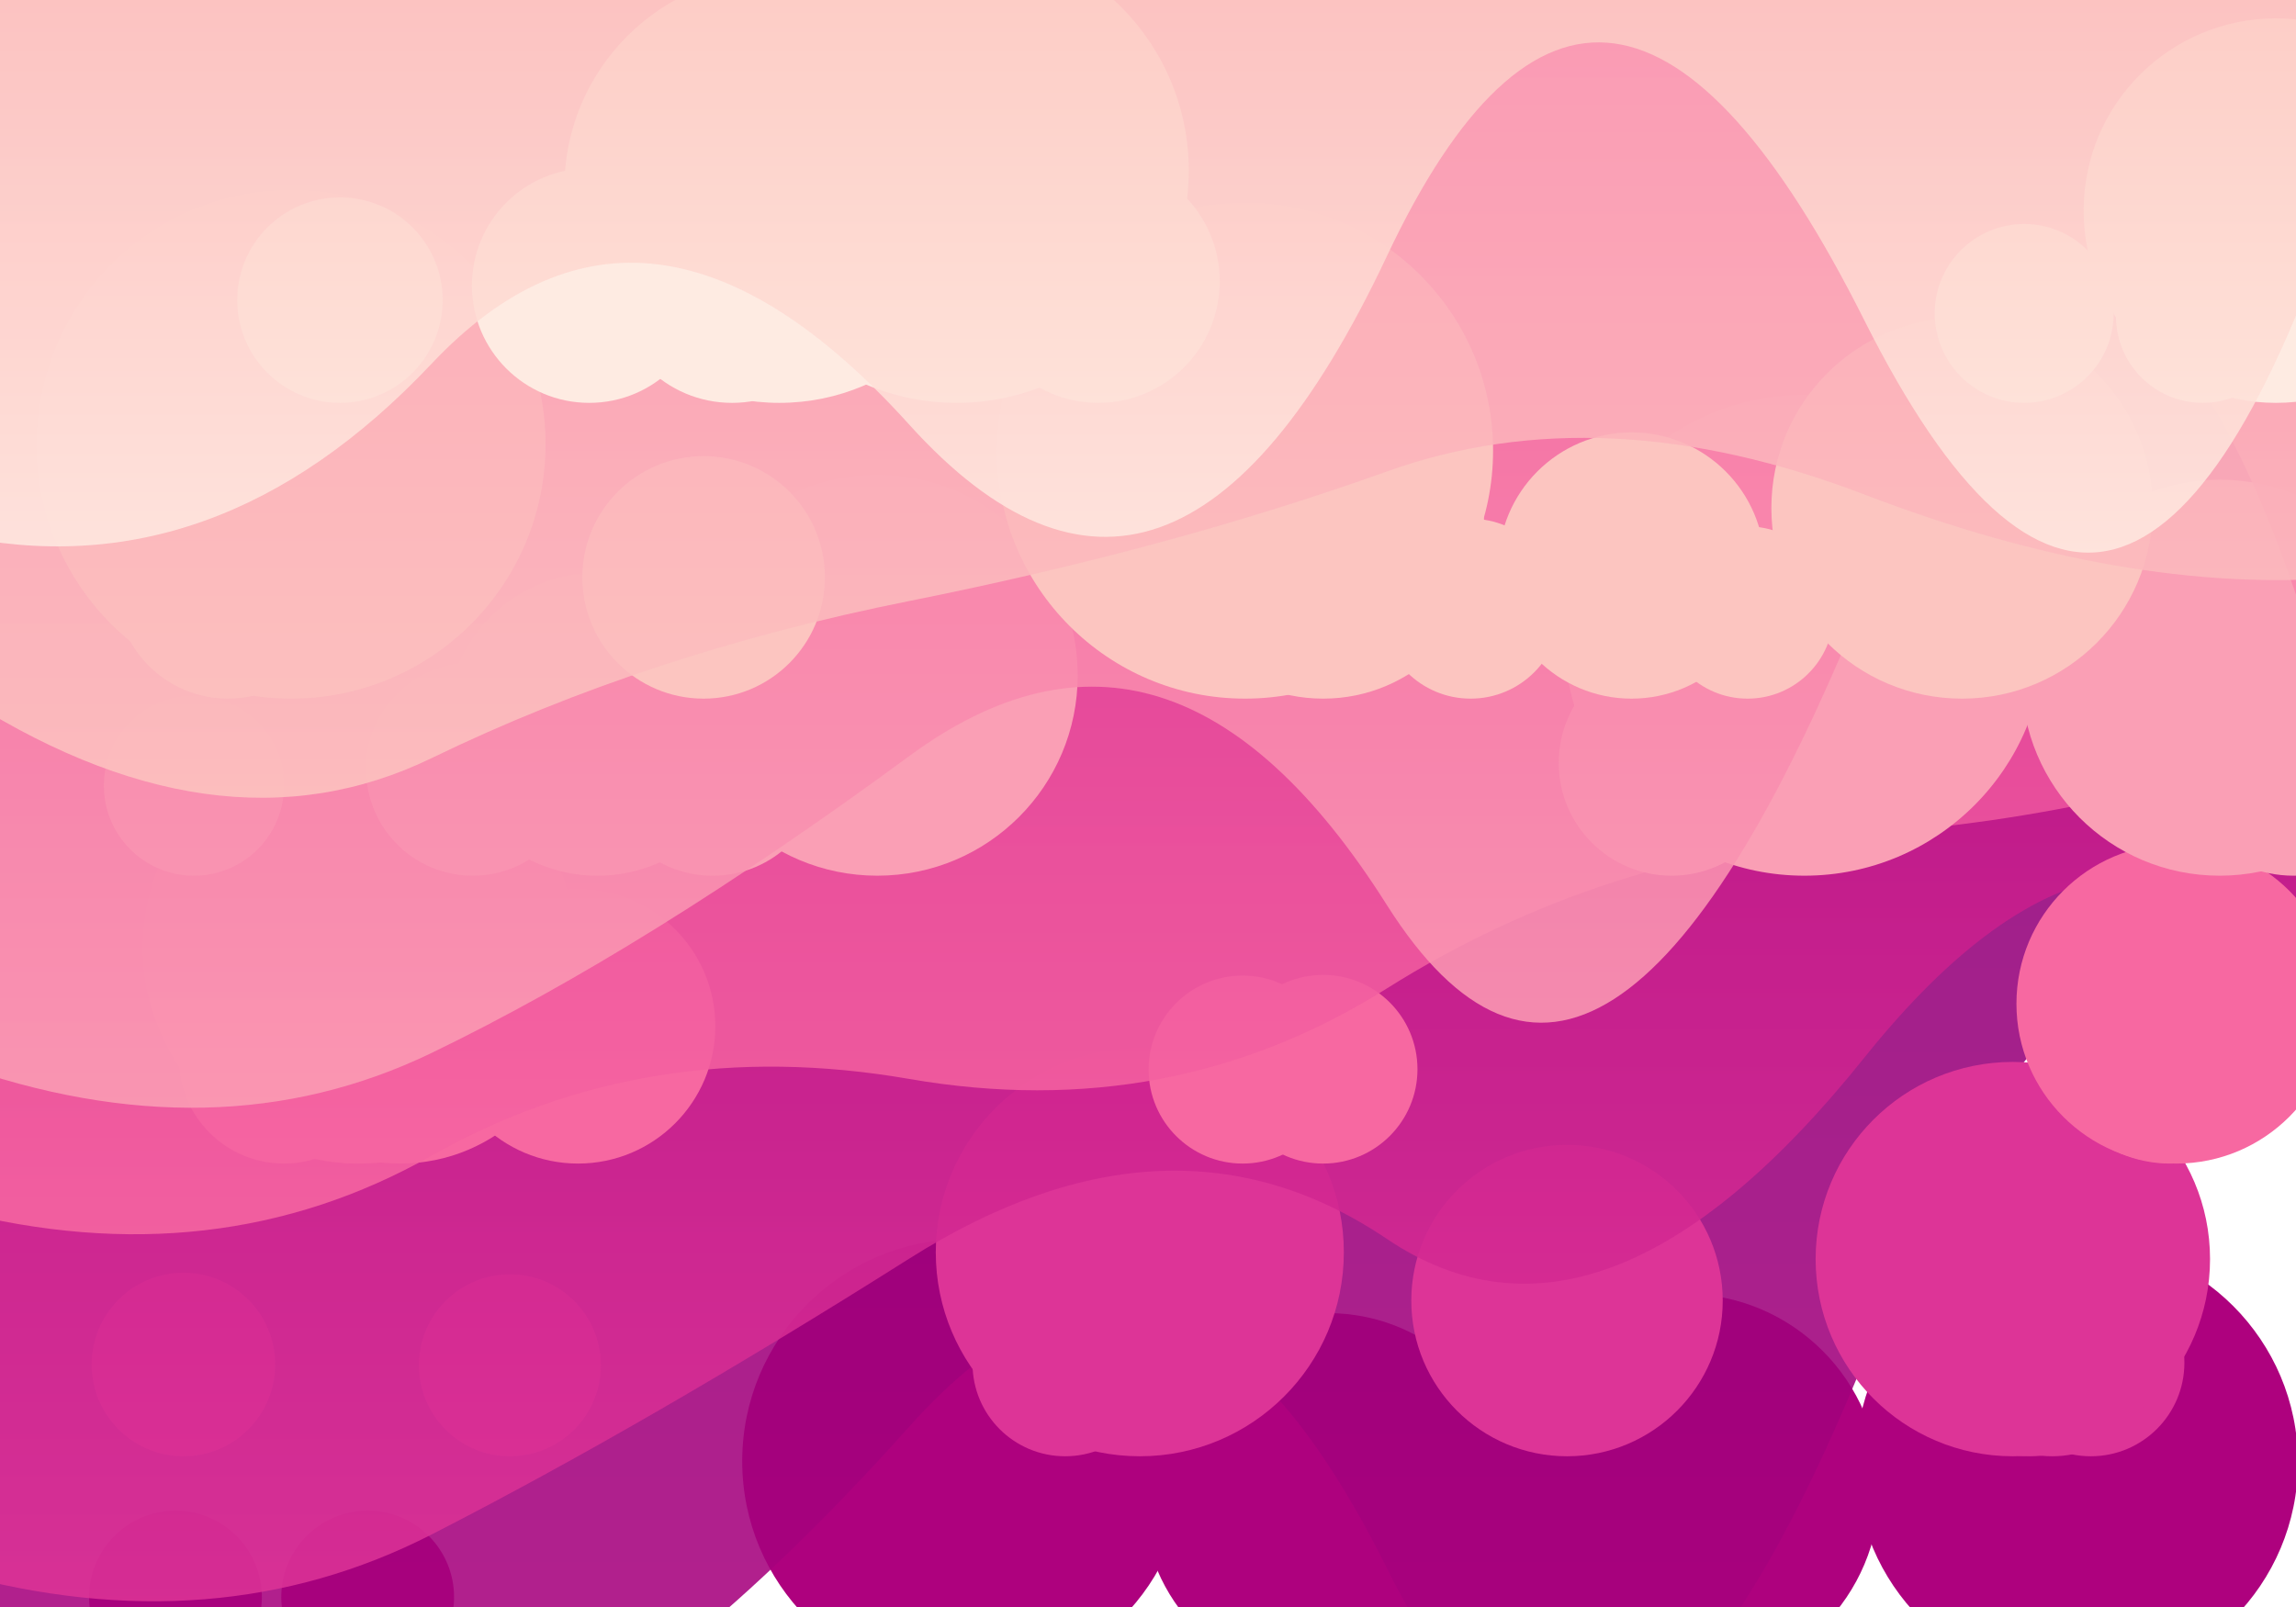 <svg xmlns="http://www.w3.org/2000/svg" xmlns:xlink="http://www.w3.org/1999/xlink" viewBox="0 0 500 350" preserveAspectRatio="xMidYMid" width="500" height="350" style="shape-rendering: auto; display: block; background: rgb(108, 0, 105);"><g><defs><filter height="3" width="3" y="-1" x="-1" id="f-f">
  <feGaussianBlur stdDeviation="5"/>
  <feComponentTransfer result="cutoff">
    <feFuncA intercept="-60" slope="100" type="linear"/>
  </feComponentTransfer>
</filter><linearGradient y2="1" y1="0" x2="0" x1="0" id="lg-1pehtnqth7u-0">
  <stop offset="0" stop-color="#7a0177"/>
  <stop offset="1" stop-color="#ae017e"/>
</linearGradient><linearGradient y2="1" y1="0" x2="0" x1="0" id="lg-1pehtnqth7u-1">
  <stop offset="0" stop-color="#ae017e"/>
  <stop offset="1" stop-color="#dd3497"/>
</linearGradient><linearGradient y2="1" y1="0" x2="0" x1="0" id="lg-1pehtnqth7u-2">
  <stop offset="0" stop-color="#dd3497"/>
  <stop offset="1" stop-color="#f768a1"/>
</linearGradient><linearGradient y2="1" y1="0" x2="0" x1="0" id="lg-1pehtnqth7u-3">
  <stop offset="0" stop-color="#f768a1"/>
  <stop offset="1" stop-color="#fa9fb5"/>
</linearGradient><linearGradient y2="1" y1="0" x2="0" x1="0" id="lg-1pehtnqth7u-4">
  <stop offset="0" stop-color="#fa9fb5"/>
  <stop offset="1" stop-color="#fcc5c0"/>
</linearGradient><linearGradient y2="1" y1="0" x2="0" x1="0" id="lg-1pehtnqth7u-5">
  <stop offset="0" stop-color="#fcc5c0"/>
  <stop offset="1" stop-color="#feebe2"/>
</linearGradient><linearGradient y2="1" y1="0" x2="0" x1="0" id="lg-1pehtnqth7u-6">
  <stop offset="0" stop-color="#feebe2"/>
  <stop offset="1" stop-color="#7a0177"/>
</linearGradient></defs><g filter="url(#f-f)"><circle fill="#ae017e" r="33.33" cy="333.311" cx="299.552">
  <animate begin="0s" values="0;1;0.88" keyTimes="0;0.1;1" repeatCount="indefinite" dur="8.18s" attributeName="fill-opacity"/>
  <animate begin="0s" values="0;33.33;0" keyTimes="0;0.1;1" repeatCount="indefinite" dur="8.18s" type="translate" attributeName="r"/>
  <animate begin="0s" values="333.311;390.924" keyTimes="0;1" repeatCount="indefinite" dur="8.18s" attributeName="cy"/>
</circle><circle fill="#ae017e" r="18.815" cy="347.827" cx="80.067">
  <animate begin="-1.11s" values="0;1;0.88" keyTimes="0;0.1;1" repeatCount="indefinite" dur="5.01s" attributeName="fill-opacity"/>
  <animate begin="-1.11s" values="0;18.815;0" keyTimes="0;0.1;1" repeatCount="indefinite" dur="5.01s" type="translate" attributeName="r"/>
  <animate begin="-1.11s" values="347.827;370.874" keyTimes="0;1" repeatCount="indefinite" dur="5.01s" attributeName="cy"/>
</circle><circle fill="#ae017e" r="22.013" cy="344.628" cx="347.099">
  <animate begin="-2.22s" values="0;1;0.88" keyTimes="0;0.1;1" repeatCount="indefinite" dur="5.48s" attributeName="fill-opacity"/>
  <animate begin="-2.22s" values="0;22.013;0" keyTimes="0;0.1;1" repeatCount="indefinite" dur="5.48s" type="translate" attributeName="r"/>
  <animate begin="-2.22s" values="344.628;379.058" keyTimes="0;1" repeatCount="indefinite" dur="5.48s" attributeName="cy"/>
</circle><circle fill="#ae017e" r="48.395" cy="318.246" cx="210.027">
  <animate begin="-3.33s" values="0;1;0.88" keyTimes="0;0.1;1" repeatCount="indefinite" dur="23.87s" attributeName="fill-opacity"/>
  <animate begin="-3.33s" values="0;48.395;0" keyTimes="0;0.1;1" repeatCount="indefinite" dur="23.87s" type="translate" attributeName="r"/>
  <animate begin="-3.33s" values="318.246;399.33" keyTimes="0;1" repeatCount="indefinite" dur="23.87s" attributeName="cy"/>
</circle><circle fill="#ae017e" r="40.325" cy="326.317" cx="289.202">
  <animate begin="-4.44s" values="0;1;0.88" keyTimes="0;0.1;1" repeatCount="indefinite" dur="11.77s" attributeName="fill-opacity"/>
  <animate begin="-4.44s" values="0;40.325;0" keyTimes="0;0.1;1" repeatCount="indefinite" dur="11.77s" type="translate" attributeName="r"/>
  <animate begin="-4.44s" values="326.317;397.945" keyTimes="0;1" repeatCount="indefinite" dur="11.77s" attributeName="cy"/>
</circle><circle fill="#ae017e" r="42.432" cy="324.209" cx="366.909">
  <animate begin="-5.56s" values="0;1;0.88" keyTimes="0;0.1;1" repeatCount="indefinite" dur="13.57s" attributeName="fill-opacity"/>
  <animate begin="-5.56s" values="0;42.432;0" keyTimes="0;0.1;1" repeatCount="indefinite" dur="13.57s" type="translate" attributeName="r"/>
  <animate begin="-5.56s" values="324.209;396.891" keyTimes="0;1" repeatCount="indefinite" dur="13.57s" attributeName="cy"/>
</circle><circle fill="#ae017e" r="48.15" cy="318.491" cx="452.276">
  <animate begin="-6.67s" values="0;1;0.88" keyTimes="0;0.1;1" repeatCount="indefinite" dur="23.15s" attributeName="fill-opacity"/>
  <animate begin="-6.67s" values="0;48.15;0" keyTimes="0;0.1;1" repeatCount="indefinite" dur="23.15s" type="translate" attributeName="r"/>
  <animate begin="-6.67s" values="318.491;404.942" keyTimes="0;1" repeatCount="indefinite" dur="23.15s" attributeName="cy"/>
</circle><circle fill="#ae017e" r="24.572" cy="342.07" cx="462.126">
  <animate begin="-7.78s" values="0;1;0.88" keyTimes="0;0.1;1" repeatCount="indefinite" dur="5.92s" attributeName="fill-opacity"/>
  <animate begin="-7.78s" values="0;24.572;0" keyTimes="0;0.1;1" repeatCount="indefinite" dur="5.92s" type="translate" attributeName="r"/>
  <animate begin="-7.78s" values="342.07;382.197" keyTimes="0;1" repeatCount="indefinite" dur="5.92s" attributeName="cy"/>
</circle><circle fill="#ae017e" r="18.812" cy="347.83" cx="38.213">
  <animate begin="-8.89s" values="0;1;0.88" keyTimes="0;0.1;1" repeatCount="indefinite" dur="5.01s" attributeName="fill-opacity"/>
  <animate begin="-8.89s" values="0;18.812;0" keyTimes="0;0.1;1" repeatCount="indefinite" dur="5.01s" type="translate" attributeName="r"/>
  <animate begin="-8.89s" values="347.83;372.716" keyTimes="0;1" repeatCount="indefinite" dur="5.01s" attributeName="cy"/>
</circle><path fill-opacity="0.88" fill="url(#lg-1pehtnqth7u-0)" d="M-10 -10L-10 366.10Q47 407.73 94 391.13T198 310.73T302 341.53T406 296.16T510 249.37L500 -10Z">
  <animate values="M-10 -10L-10 366.10Q47 407.73 94 391.13T198 310.73T302 341.53T406 296.16T510 249.37L500 -10Z;M-10 -10L-10 380.43Q47 345.19 94 315.08T198 360.89T302 291.57T406 288.71T510 295.33L500 -10Z;M-10 -10L-10 365.46Q47 418.42 94 400.29T198 339.55T302 341.12T406 260.44T510 233.38L500 -10Z;M-10 -10L-10 366.10Q47 407.73 94 391.13T198 310.73T302 341.53T406 296.16T510 249.37L500 -10Z" begin="-8.89s" keySplines="0.5 0 0.5 1;0.5 0 0.5 1;0.5 0 0.5 1" calcMode="spline" keyTimes="0;0.333;0.667;1" repeatCount="indefinite" dur="10s" attributeName="d"/>
</path></g><g filter="url(#f-f)"><circle fill="#dd3497" r="20.373" cy="296.798" cx="455.322">
  <animate begin="0s" values="0;1;0.88" keyTimes="0;0.1;1" repeatCount="indefinite" dur="5.23s" attributeName="fill-opacity"/>
  <animate begin="0s" values="0;20.373;0" keyTimes="0;0.1;1" repeatCount="indefinite" dur="5.23s" type="translate" attributeName="r"/>
  <animate begin="0s" values="296.798;361.107" keyTimes="0;1" repeatCount="indefinite" dur="5.23s" attributeName="cy"/>
</circle><circle fill="#dd3497" r="22.668" cy="294.503" cx="446.916">
  <animate begin="-1.11s" values="0;1;0.88" keyTimes="0;0.1;1" repeatCount="indefinite" dur="5.58s" attributeName="fill-opacity"/>
  <animate begin="-1.11s" values="0;22.668;0" keyTimes="0;0.1;1" repeatCount="indefinite" dur="5.58s" type="translate" attributeName="r"/>
  <animate begin="-1.11s" values="294.503;371.626" keyTimes="0;1" repeatCount="indefinite" dur="5.58s" attributeName="cy"/>
</circle><circle fill="#dd3497" r="20.172" cy="296.999" cx="231.96">
  <animate begin="-2.22s" values="0;1;0.88" keyTimes="0;0.1;1" repeatCount="indefinite" dur="5.20s" attributeName="fill-opacity"/>
  <animate begin="-2.22s" values="0;20.172;0" keyTimes="0;0.1;1" repeatCount="indefinite" dur="5.20s" type="translate" attributeName="r"/>
  <animate begin="-2.22s" values="296.999;355.724" keyTimes="0;1" repeatCount="indefinite" dur="5.20s" attributeName="cy"/>
</circle><circle fill="#dd3497" r="44.432" cy="272.739" cx="248.216">
  <animate begin="-3.33s" values="0;1;0.88" keyTimes="0;0.1;1" repeatCount="indefinite" dur="15.87s" attributeName="fill-opacity"/>
  <animate begin="-3.33s" values="0;44.432;0" keyTimes="0;0.1;1" repeatCount="indefinite" dur="15.87s" type="translate" attributeName="r"/>
  <animate begin="-3.33s" values="272.739;382.998" keyTimes="0;1" repeatCount="indefinite" dur="15.87s" attributeName="cy"/>
</circle><circle fill="#dd3497" r="19.815" cy="297.356" cx="111.041">
  <animate begin="-4.44s" values="0;1;0.88" keyTimes="0;0.1;1" repeatCount="indefinite" dur="5.15s" attributeName="fill-opacity"/>
  <animate begin="-4.44s" values="0;19.815;0" keyTimes="0;0.1;1" repeatCount="indefinite" dur="5.15s" type="translate" attributeName="r"/>
  <animate begin="-4.44s" values="297.356;356.463" keyTimes="0;1" repeatCount="indefinite" dur="5.15s" attributeName="cy"/>
</circle><circle fill="#dd3497" r="19.989" cy="297.182" cx="39.945">
  <animate begin="-5.56s" values="0;1;0.88" keyTimes="0;0.1;1" repeatCount="indefinite" dur="5.17s" attributeName="fill-opacity"/>
  <animate begin="-5.56s" values="0;19.989;0" keyTimes="0;0.1;1" repeatCount="indefinite" dur="5.17s" type="translate" attributeName="r"/>
  <animate begin="-5.56s" values="297.182;364.317" keyTimes="0;1" repeatCount="indefinite" dur="5.17s" attributeName="cy"/>
</circle><circle fill="#dd3497" r="23.769" cy="293.402" cx="442.087">
  <animate begin="-6.67s" values="0;1;0.88" keyTimes="0;0.1;1" repeatCount="indefinite" dur="5.77s" attributeName="fill-opacity"/>
  <animate begin="-6.67s" values="0;23.769;0" keyTimes="0;0.1;1" repeatCount="indefinite" dur="5.77s" type="translate" attributeName="r"/>
  <animate begin="-6.67s" values="293.402;368.287" keyTimes="0;1" repeatCount="indefinite" dur="5.77s" attributeName="cy"/>
</circle><circle fill="#dd3497" r="42.945" cy="274.226" cx="438.336">
  <animate begin="-7.78s" values="0;1;0.88" keyTimes="0;0.1;1" repeatCount="indefinite" dur="14.09s" attributeName="fill-opacity"/>
  <animate begin="-7.78s" values="0;42.945;0" keyTimes="0;0.1;1" repeatCount="indefinite" dur="14.09s" type="translate" attributeName="r"/>
  <animate begin="-7.78s" values="274.226;384.028" keyTimes="0;1" repeatCount="indefinite" dur="14.09s" attributeName="cy"/>
</circle><circle fill="#dd3497" r="33.909" cy="283.262" cx="341.249">
  <animate begin="-8.89s" values="0;1;0.88" keyTimes="0;0.1;1" repeatCount="indefinite" dur="8.39s" attributeName="fill-opacity"/>
  <animate begin="-8.89s" values="0;33.909;0" keyTimes="0;0.1;1" repeatCount="indefinite" dur="8.39s" type="translate" attributeName="r"/>
  <animate begin="-8.89s" values="283.262;369.512" keyTimes="0;1" repeatCount="indefinite" dur="8.39s" attributeName="cy"/>
</circle><path fill-opacity="0.88" fill="url(#lg-1pehtnqth7u-1)" d="M-10 -10L-10 342.56Q47 358.25 94 334.20T198 274.13T302 269.82T406 230.35T510 215.28L500 -10Z">
  <animate values="M-10 -10L-10 342.56Q47 358.25 94 334.20T198 274.13T302 269.82T406 230.35T510 215.28L500 -10Z;M-10 -10L-10 363.34Q47 326.30 94 286.81T198 309.58T302 243.71T406 276.07T510 240.42L500 -10Z;M-10 -10L-10 349.78Q47 349.18 94 332.05T198 309.19T302 267.31T406 223.79T510 201.25L500 -10Z;M-10 -10L-10 342.56Q47 358.25 94 334.20T198 274.13T302 269.82T406 230.35T510 215.28L500 -10Z" begin="-8.89s" keySplines="0.5 0 0.5 1;0.5 0 0.5 1;0.5 0 0.5 1" calcMode="spline" keyTimes="0;0.333;0.667;1" repeatCount="indefinite" dur="10s" attributeName="d"/>
</path></g><g filter="url(#f-f)"><circle fill="#f768a1" r="29.897" cy="223.524" cx="125.881">
  <animate begin="0s" values="0;1;0.88" keyTimes="0;0.1;1" repeatCount="indefinite" dur="7.11s" attributeName="fill-opacity"/>
  <animate begin="0s" values="0;29.897;0" keyTimes="0;0.1;1" repeatCount="indefinite" dur="7.11s" type="translate" attributeName="r"/>
  <animate begin="0s" values="223.524;370.872" keyTimes="0;1" repeatCount="indefinite" dur="7.11s" attributeName="cy"/>
</circle><circle fill="#f768a1" r="20.474" cy="232.947" cx="270.606">
  <animate begin="-1.11s" values="0;1;0.88" keyTimes="0;0.1;1" repeatCount="indefinite" dur="5.24s" attributeName="fill-opacity"/>
  <animate begin="-1.11s" values="0;20.474;0" keyTimes="0;0.1;1" repeatCount="indefinite" dur="5.24s" type="translate" attributeName="r"/>
  <animate begin="-1.11s" values="232.947;330.594" keyTimes="0;1" repeatCount="indefinite" dur="5.24s" attributeName="cy"/>
</circle><circle fill="#f768a1" r="27.897" cy="225.524" cx="472.623">
  <animate begin="-2.22s" values="0;1;0.88" keyTimes="0;0.1;1" repeatCount="indefinite" dur="6.61s" attributeName="fill-opacity"/>
  <animate begin="-2.22s" values="0;27.897;0" keyTimes="0;0.1;1" repeatCount="indefinite" dur="6.61s" type="translate" attributeName="r"/>
  <animate begin="-2.22s" values="225.524;377.78" keyTimes="0;1" repeatCount="indefinite" dur="6.61s" attributeName="cy"/>
</circle><circle fill="#f768a1" r="47.051" cy="206.37" cx="78.159">
  <animate begin="-3.33s" values="0;1;0.88" keyTimes="0;0.1;1" repeatCount="indefinite" dur="20.38s" attributeName="fill-opacity"/>
  <animate begin="-3.33s" values="0;47.051;0" keyTimes="0;0.1;1" repeatCount="indefinite" dur="20.38s" type="translate" attributeName="r"/>
  <animate begin="-3.33s" values="206.37;391.314" keyTimes="0;1" repeatCount="indefinite" dur="20.38s" attributeName="cy"/>
</circle><circle fill="#f768a1" r="38.022" cy="215.399" cx="87.145">
  <animate begin="-4.44s" values="0;1;0.88" keyTimes="0;0.1;1" repeatCount="indefinite" dur="10.29s" attributeName="fill-opacity"/>
  <animate begin="-4.44s" values="0;38.022;0" keyTimes="0;0.1;1" repeatCount="indefinite" dur="10.29s" type="translate" attributeName="r"/>
  <animate begin="-4.44s" values="215.399;357.276" keyTimes="0;1" repeatCount="indefinite" dur="10.29s" attributeName="cy"/>
</circle><circle fill="#f768a1" r="34.806" cy="218.615" cx="473.927">
  <animate begin="-5.56s" values="0;1;0.88" keyTimes="0;0.1;1" repeatCount="indefinite" dur="8.74s" attributeName="fill-opacity"/>
  <animate begin="-5.56s" values="0;34.806;0" keyTimes="0;0.1;1" repeatCount="indefinite" dur="8.74s" type="translate" attributeName="r"/>
  <animate begin="-5.56s" values="218.615;339.668" keyTimes="0;1" repeatCount="indefinite" dur="8.74s" attributeName="cy"/>
</circle><circle fill="#f768a1" r="20.548" cy="232.874" cx="288.134">
  <animate begin="-6.67s" values="0;1;0.88" keyTimes="0;0.1;1" repeatCount="indefinite" dur="5.25s" attributeName="fill-opacity"/>
  <animate begin="-6.67s" values="0;20.548;0" keyTimes="0;0.1;1" repeatCount="indefinite" dur="5.25s" type="translate" attributeName="r"/>
  <animate begin="-6.67s" values="232.874;333.161" keyTimes="0;1" repeatCount="indefinite" dur="5.25s" attributeName="cy"/>
</circle><circle fill="#f768a1" r="23.017" cy="230.404" cx="77.363">
  <animate begin="-7.78s" values="0;1;0.88" keyTimes="0;0.1;1" repeatCount="indefinite" dur="5.64s" attributeName="fill-opacity"/>
  <animate begin="-7.78s" values="0;23.017;0" keyTimes="0;0.1;1" repeatCount="indefinite" dur="5.64s" type="translate" attributeName="r"/>
  <animate begin="-7.78s" values="230.404;325.791" keyTimes="0;1" repeatCount="indefinite" dur="5.64s" attributeName="cy"/>
</circle><circle fill="#f768a1" r="22.901" cy="230.521" cx="61.834">
  <animate begin="-8.89s" values="0;1;0.88" keyTimes="0;0.1;1" repeatCount="indefinite" dur="5.62s" attributeName="fill-opacity"/>
  <animate begin="-8.89s" values="0;22.901;0" keyTimes="0;0.1;1" repeatCount="indefinite" dur="5.62s" type="translate" attributeName="r"/>
  <animate begin="-8.89s" values="230.521;329.043" keyTimes="0;1" repeatCount="indefinite" dur="5.62s" attributeName="cy"/>
</circle><path fill-opacity="0.88" fill="url(#lg-1pehtnqth7u-2)" d="M-10 -10L-10 263.60Q47 278.27 94 251.69T198 234.99T302 215.29T406 181.61T510 158.17L500 -10Z">
  <animate values="M-10 -10L-10 263.60Q47 278.27 94 251.69T198 234.99T302 215.29T406 181.61T510 158.17L500 -10Z;M-10 -10L-10 262.49Q47 267.11 94 248.36T198 269.80T302 239.04T406 177.93T510 164.49L500 -10Z;M-10 -10L-10 278.90Q47 301.75 94 264.24T198 214.06T302 197.22T406 207.94T510 200.39L500 -10Z;M-10 -10L-10 263.60Q47 278.27 94 251.69T198 234.99T302 215.29T406 181.61T510 158.17L500 -10Z" begin="-8.89s" keySplines="0.5 0 0.5 1;0.5 0 0.5 1;0.5 0 0.5 1" calcMode="spline" keyTimes="0;0.333;0.667;1" repeatCount="indefinite" dur="10s" attributeName="d"/>
</path></g><g filter="url(#f-f)"><circle fill="#fa9fb5" r="19.613" cy="171.11" cx="42.24">
  <animate begin="0s" values="0;1;0.88" keyTimes="0;0.1;1" repeatCount="indefinite" dur="5.12s" attributeName="fill-opacity"/>
  <animate begin="0s" values="0;19.613;0" keyTimes="0;0.1;1" repeatCount="indefinite" dur="5.12s" type="translate" attributeName="r"/>
  <animate begin="0s" values="171.11;323.867" keyTimes="0;1" repeatCount="indefinite" dur="5.12s" attributeName="cy"/>
</circle><circle fill="#fa9fb5" r="43.647" cy="147.076" cx="191.044">
  <animate begin="-1.11s" values="0;1;0.88" keyTimes="0;0.1;1" repeatCount="indefinite" dur="14.88s" attributeName="fill-opacity"/>
  <animate begin="-1.11s" values="0;43.647;0" keyTimes="0;0.1;1" repeatCount="indefinite" dur="14.88s" type="translate" attributeName="r"/>
  <animate begin="-1.11s" values="147.076;330.062" keyTimes="0;1" repeatCount="indefinite" dur="14.88s" attributeName="cy"/>
</circle><circle fill="#fa9fb5" r="43.123" cy="147.601" cx="483.374">
  <animate begin="-2.22s" values="0;1;0.88" keyTimes="0;0.1;1" repeatCount="indefinite" dur="14.28s" attributeName="fill-opacity"/>
  <animate begin="-2.22s" values="0;43.123;0" keyTimes="0;0.1;1" repeatCount="indefinite" dur="14.28s" type="translate" attributeName="r"/>
  <animate begin="-2.22s" values="147.601;329.087" keyTimes="0;1" repeatCount="indefinite" dur="14.28s" attributeName="cy"/>
</circle><circle fill="#fa9fb5" r="23.231" cy="167.492" cx="102.946">
  <animate begin="-3.33s" values="0;1;0.88" keyTimes="0;0.1;1" repeatCount="indefinite" dur="5.68s" attributeName="fill-opacity"/>
  <animate begin="-3.33s" values="0;23.231;0" keyTimes="0;0.1;1" repeatCount="indefinite" dur="5.68s" type="translate" attributeName="r"/>
  <animate begin="-3.33s" values="167.492;339.429" keyTimes="0;1" repeatCount="indefinite" dur="5.68s" attributeName="cy"/>
</circle><circle fill="#fa9fb5" r="24.038" cy="166.686" cx="155.172">
  <animate begin="-4.44s" values="0;1;0.88" keyTimes="0;0.1;1" repeatCount="indefinite" dur="5.82s" attributeName="fill-opacity"/>
  <animate begin="-4.44s" values="0;24.038;0" keyTimes="0;0.1;1" repeatCount="indefinite" dur="5.82s" type="translate" attributeName="r"/>
  <animate begin="-4.44s" values="166.686;323.731" keyTimes="0;1" repeatCount="indefinite" dur="5.82s" attributeName="cy"/>
</circle><circle fill="#fa9fb5" r="26.755" cy="163.969" cx="499.496">
  <animate begin="-5.56s" values="0;1;0.88" keyTimes="0;0.1;1" repeatCount="indefinite" dur="6.36s" attributeName="fill-opacity"/>
  <animate begin="-5.56s" values="0;26.755;0" keyTimes="0;0.1;1" repeatCount="indefinite" dur="6.36s" type="translate" attributeName="r"/>
  <animate begin="-5.56s" values="163.969;313.098" keyTimes="0;1" repeatCount="indefinite" dur="6.36s" attributeName="cy"/>
</circle><circle fill="#fa9fb5" r="52.37" cy="138.353" cx="392.942">
  <animate begin="-6.67s" values="0;1;0.88" keyTimes="0;0.1;1" repeatCount="indefinite" dur="48.32s" attributeName="fill-opacity"/>
  <animate begin="-6.67s" values="0;52.37;0" keyTimes="0;0.1;1" repeatCount="indefinite" dur="48.32s" type="translate" attributeName="r"/>
  <animate begin="-6.67s" values="138.353;337.697" keyTimes="0;1" repeatCount="indefinite" dur="48.32s" attributeName="cy"/>
</circle><circle fill="#fa9fb5" r="24.576" cy="166.148" cx="364.026">
  <animate begin="-7.78s" values="0;1;0.88" keyTimes="0;0.1;1" repeatCount="indefinite" dur="5.92s" attributeName="fill-opacity"/>
  <animate begin="-7.78s" values="0;24.576;0" keyTimes="0;0.1;1" repeatCount="indefinite" dur="5.92s" type="translate" attributeName="r"/>
  <animate begin="-7.78s" values="166.148;334.818" keyTimes="0;1" repeatCount="indefinite" dur="5.92s" attributeName="cy"/>
</circle><circle fill="#fa9fb5" r="32.998" cy="157.726" cx="130.095">
  <animate begin="-8.89s" values="0;1;0.88" keyTimes="0;0.1;1" repeatCount="indefinite" dur="8.06s" attributeName="fill-opacity"/>
  <animate begin="-8.89s" values="0;32.998;0" keyTimes="0;0.1;1" repeatCount="indefinite" dur="8.06s" type="translate" attributeName="r"/>
  <animate begin="-8.89s" values="157.726;314.108" keyTimes="0;1" repeatCount="indefinite" dur="8.06s" attributeName="cy"/>
</circle><path fill-opacity="0.88" fill="url(#lg-1pehtnqth7u-3)" d="M-10 -10L-10 231.59Q47 252.02 94 229.32T198 164.68T302 197.08T406 130.41T510 162.49L500 -10Z">
  <animate values="M-10 -10L-10 231.59Q47 252.02 94 229.32T198 164.68T302 197.08T406 130.41T510 162.49L500 -10Z;M-10 -10L-10 221.52Q47 192.78 94 166.42T198 195.11T302 172.51T406 130.59T510 114.77L500 -10Z;M-10 -10L-10 179.17Q47 216.98 94 171.40T198 207.33T302 195.64T406 137.55T510 163.78L500 -10Z;M-10 -10L-10 231.59Q47 252.02 94 229.32T198 164.68T302 197.08T406 130.41T510 162.49L500 -10Z" begin="-8.89s" keySplines="0.5 0 0.5 1;0.5 0 0.5 1;0.5 0 0.5 1" calcMode="spline" keyTimes="0;0.333;0.667;1" repeatCount="indefinite" dur="10s" attributeName="d"/>
</path></g><g filter="url(#f-f)"><circle fill="#fcc5c0" r="41.513" cy="110.649" cx="427.267">
  <animate begin="0s" values="0;1;0.88" keyTimes="0;0.1;1" repeatCount="indefinite" dur="12.72s" attributeName="fill-opacity"/>
  <animate begin="0s" values="0;41.513;0" keyTimes="0;0.1;1" repeatCount="indefinite" dur="12.72s" type="translate" attributeName="r"/>
  <animate begin="0s" values="110.649;391.01" keyTimes="0;1" repeatCount="indefinite" dur="12.72s" attributeName="cy"/>
</circle><circle fill="#fcc5c0" r="26.413" cy="125.749" cx="153.225">
  <animate begin="-1.11s" values="0;1;0.88" keyTimes="0;0.1;1" repeatCount="indefinite" dur="6.28s" attributeName="fill-opacity"/>
  <animate begin="-1.11s" values="0;26.413;0" keyTimes="0;0.1;1" repeatCount="indefinite" dur="6.28s" type="translate" attributeName="r"/>
  <animate begin="-1.11s" values="125.749;330.561" keyTimes="0;1" repeatCount="indefinite" dur="6.28s" attributeName="cy"/>
</circle><circle fill="#fcc5c0" r="24.422" cy="127.74" cx="49.657">
  <animate begin="-2.22s" values="0;1;0.88" keyTimes="0;0.1;1" repeatCount="indefinite" dur="5.89s" attributeName="fill-opacity"/>
  <animate begin="-2.22s" values="0;24.422;0" keyTimes="0;0.1;1" repeatCount="indefinite" dur="5.89s" type="translate" attributeName="r"/>
  <animate begin="-2.22s" values="127.74;324.194" keyTimes="0;1" repeatCount="indefinite" dur="5.89s" attributeName="cy"/>
</circle><circle fill="#fcc5c0" r="28.991" cy="123.171" cx="355.301">
  <animate begin="-3.33s" values="0;1;0.88" keyTimes="0;0.1;1" repeatCount="indefinite" dur="6.88s" attributeName="fill-opacity"/>
  <animate begin="-3.33s" values="0;28.991;0" keyTimes="0;0.1;1" repeatCount="indefinite" dur="6.88s" type="translate" attributeName="r"/>
  <animate begin="-3.33s" values="123.171;287.01" keyTimes="0;1" repeatCount="indefinite" dur="6.88s" attributeName="cy"/>
</circle><circle fill="#fcc5c0" r="35.231" cy="116.931" cx="288.143">
  <animate begin="-4.44s" values="0;1;0.88" keyTimes="0;0.1;1" repeatCount="indefinite" dur="8.92s" attributeName="fill-opacity"/>
  <animate begin="-4.44s" values="0;35.231;0" keyTimes="0;0.1;1" repeatCount="indefinite" dur="8.92s" type="translate" attributeName="r"/>
  <animate begin="-4.44s" values="116.931;373.689" keyTimes="0;1" repeatCount="indefinite" dur="8.92s" attributeName="cy"/>
</circle><circle fill="#fcc5c0" r="18.755" cy="133.407" cx="380.567">
  <animate begin="-5.56s" values="0;1;0.88" keyTimes="0;0.1;1" repeatCount="indefinite" dur="5s" attributeName="fill-opacity"/>
  <animate begin="-5.56s" values="0;18.755;0" keyTimes="0;0.1;1" repeatCount="indefinite" dur="5s" type="translate" attributeName="r"/>
  <animate begin="-5.56s" values="133.407;272.306" keyTimes="0;1" repeatCount="indefinite" dur="5s" attributeName="cy"/>
</circle><circle fill="#fcc5c0" r="54.021" cy="98.14" cx="271.126">
  <animate begin="-6.67s" values="0;1;0.88" keyTimes="0;0.1;1" repeatCount="indefinite" dur="50s" attributeName="fill-opacity"/>
  <animate begin="-6.67s" values="0;54.021;0" keyTimes="0;0.1;1" repeatCount="indefinite" dur="50s" type="translate" attributeName="r"/>
  <animate begin="-6.67s" values="98.14;314.201" keyTimes="0;1" repeatCount="indefinite" dur="50s" attributeName="cy"/>
</circle><circle fill="#fcc5c0" r="19.591" cy="132.57" cx="320.256">
  <animate begin="-7.78s" values="0;1;0.88" keyTimes="0;0.1;1" repeatCount="indefinite" dur="5.11s" attributeName="fill-opacity"/>
  <animate begin="-7.78s" values="0;19.591;0" keyTimes="0;0.1;1" repeatCount="indefinite" dur="5.11s" type="translate" attributeName="r"/>
  <animate begin="-7.78s" values="132.57;294.374" keyTimes="0;1" repeatCount="indefinite" dur="5.11s" attributeName="cy"/>
</circle><circle fill="#fcc5c0" r="55.41" cy="96.752" cx="63.395">
  <animate begin="-8.89s" values="0;1;0.88" keyTimes="0;0.1;1" repeatCount="indefinite" dur="50s" attributeName="fill-opacity"/>
  <animate begin="-8.89s" values="0;55.41;0" keyTimes="0;0.1;1" repeatCount="indefinite" dur="50s" type="translate" attributeName="r"/>
  <animate begin="-8.89s" values="96.752;321.277" keyTimes="0;1" repeatCount="indefinite" dur="50s" attributeName="cy"/>
</circle><path fill-opacity="0.88" fill="url(#lg-1pehtnqth7u-4)" d="M-10 -10L-10 150.47Q47 187.94 94 165.11T198 130.90T302 102.69T406 107.70T510 125.79L500 -10Z">
  <animate values="M-10 -10L-10 150.47Q47 187.94 94 165.11T198 130.90T302 102.69T406 107.70T510 125.79L500 -10Z;M-10 -10L-10 147.50Q47 205.42 94 167.76T198 136.90T302 148.38T406 118.38T510 104.63L500 -10Z;M-10 -10L-10 126.84Q47 194.97 94 157.12T198 157.24T302 147.38T406 142.53T510 129.62L500 -10Z;M-10 -10L-10 150.47Q47 187.94 94 165.11T198 130.90T302 102.69T406 107.70T510 125.79L500 -10Z" begin="-8.89s" keySplines="0.5 0 0.5 1;0.5 0 0.5 1;0.5 0 0.5 1" calcMode="spline" keyTimes="0;0.333;0.667;1" repeatCount="indefinite" dur="10s" attributeName="d"/>
</path></g><g filter="url(#f-f)"><circle fill="#feebe2" r="25.997" cy="61.747" cx="159.425">
  <animate begin="0s" values="0;1;0.88" keyTimes="0;0.1;1" repeatCount="indefinite" dur="6.20s" attributeName="fill-opacity"/>
  <animate begin="0s" values="0;25.997;0" keyTimes="0;0.1;1" repeatCount="indefinite" dur="6.20s" type="translate" attributeName="r"/>
  <animate begin="0s" values="61.747;310.859" keyTimes="0;1" repeatCount="indefinite" dur="6.20s" attributeName="cy"/>
</circle><circle fill="#feebe2" r="25.548" cy="62.195" cx="128.32">
  <animate begin="-1.11s" values="0;1;0.88" keyTimes="0;0.1;1" repeatCount="indefinite" dur="6.11s" attributeName="fill-opacity"/>
  <animate begin="-1.11s" values="0;25.548;0" keyTimes="0;0.1;1" repeatCount="indefinite" dur="6.11s" type="translate" attributeName="r"/>
  <animate begin="-1.11s" values="62.195;278.15" keyTimes="0;1" repeatCount="indefinite" dur="6.11s" attributeName="cy"/>
</circle><circle fill="#feebe2" r="19.481" cy="68.262" cx="440.807">
  <animate begin="-2.22s" values="0;1;0.88" keyTimes="0;0.1;1" repeatCount="indefinite" dur="5.10s" attributeName="fill-opacity"/>
  <animate begin="-2.22s" values="0;19.481;0" keyTimes="0;0.1;1" repeatCount="indefinite" dur="5.10s" type="translate" attributeName="r"/>
  <animate begin="-2.22s" values="68.262;349.129" keyTimes="0;1" repeatCount="indefinite" dur="5.10s" attributeName="cy"/>
</circle><circle fill="#feebe2" r="50.568" cy="37.175" cx="208.31">
  <animate begin="-3.33s" values="0;1;0.88" keyTimes="0;0.1;1" repeatCount="indefinite" dur="33s" attributeName="fill-opacity"/>
  <animate begin="-3.33s" values="0;50.568;0" keyTimes="0;0.1;1" repeatCount="indefinite" dur="33s" type="translate" attributeName="r"/>
  <animate begin="-3.33s" values="37.175;279.561" keyTimes="0;1" repeatCount="indefinite" dur="33s" attributeName="cy"/>
</circle><circle fill="#feebe2" r="41.873" cy="45.871" cx="495.625">
  <animate begin="-4.44s" values="0;1;0.88" keyTimes="0;0.1;1" repeatCount="indefinite" dur="13.04s" attributeName="fill-opacity"/>
  <animate begin="-4.44s" values="0;41.873;0" keyTimes="0;0.1;1" repeatCount="indefinite" dur="13.04s" type="translate" attributeName="r"/>
  <animate begin="-4.44s" values="45.871;318.779" keyTimes="0;1" repeatCount="indefinite" dur="13.04s" attributeName="cy"/>
</circle><circle fill="#feebe2" r="46.802" cy="40.941" cx="169.707">
  <animate begin="-5.56s" values="0;1;0.88" keyTimes="0;0.1;1" repeatCount="indefinite" dur="19.85s" attributeName="fill-opacity"/>
  <animate begin="-5.56s" values="0;46.802;0" keyTimes="0;0.1;1" repeatCount="indefinite" dur="19.85s" type="translate" attributeName="r"/>
  <animate begin="-5.56s" values="40.941;385.957" keyTimes="0;1" repeatCount="indefinite" dur="19.85s" attributeName="cy"/>
</circle><circle fill="#feebe2" r="18.899" cy="68.844" cx="479.687">
  <animate begin="-6.67s" values="0;1;0.88" keyTimes="0;0.1;1" repeatCount="indefinite" dur="5.02s" attributeName="fill-opacity"/>
  <animate begin="-6.67s" values="0;18.899;0" keyTimes="0;0.1;1" repeatCount="indefinite" dur="5.02s" type="translate" attributeName="r"/>
  <animate begin="-6.67s" values="68.844;352.409" keyTimes="0;1" repeatCount="indefinite" dur="5.02s" attributeName="cy"/>
</circle><circle fill="#feebe2" r="26.456" cy="61.287" cx="239.17">
  <animate begin="-7.78s" values="0;1;0.88" keyTimes="0;0.1;1" repeatCount="indefinite" dur="6.29s" attributeName="fill-opacity"/>
  <animate begin="-7.78s" values="0;26.456;0" keyTimes="0;0.1;1" repeatCount="indefinite" dur="6.29s" type="translate" attributeName="r"/>
  <animate begin="-7.78s" values="61.287;296.321" keyTimes="0;1" repeatCount="indefinite" dur="6.29s" attributeName="cy"/>
</circle><circle fill="#feebe2" r="22.374" cy="65.369" cx="74.034">
  <animate begin="-8.89s" values="0;1;0.88" keyTimes="0;0.1;1" repeatCount="indefinite" dur="5.53s" attributeName="fill-opacity"/>
  <animate begin="-8.89s" values="0;22.374;0" keyTimes="0;0.1;1" repeatCount="indefinite" dur="5.53s" type="translate" attributeName="r"/>
  <animate begin="-8.89s" values="65.369;354.537" keyTimes="0;1" repeatCount="indefinite" dur="5.53s" attributeName="cy"/>
</circle><path fill-opacity="0.88" fill="url(#lg-1pehtnqth7u-5)" d="M-10 -10L-10 116.47Q47 129.03 94 79.21T198 92.48T302 55.84T406 69.77T510 41.75L500 -10Z">
  <animate values="M-10 -10L-10 116.47Q47 129.03 94 79.21T198 92.48T302 55.84T406 69.77T510 41.75L500 -10Z;M-10 -10L-10 108.33Q47 154.28 94 103.81T198 72.02T302 51.40T406 60.42T510 84.73L500 -10Z;M-10 -10L-10 77.69Q47 169.87 94 121.13T198 87.26T302 77.67T406 88.13T510 93.47L500 -10Z;M-10 -10L-10 116.47Q47 129.03 94 79.21T198 92.48T302 55.84T406 69.77T510 41.75L500 -10Z" begin="-8.89s" keySplines="0.5 0 0.5 1;0.5 0 0.5 1;0.5 0 0.5 1" calcMode="spline" keyTimes="0;0.333;0.667;1" repeatCount="indefinite" dur="10s" attributeName="d"/>
</path></g><g/></g><!-- [ldio] generated by https://loading.io --></svg>